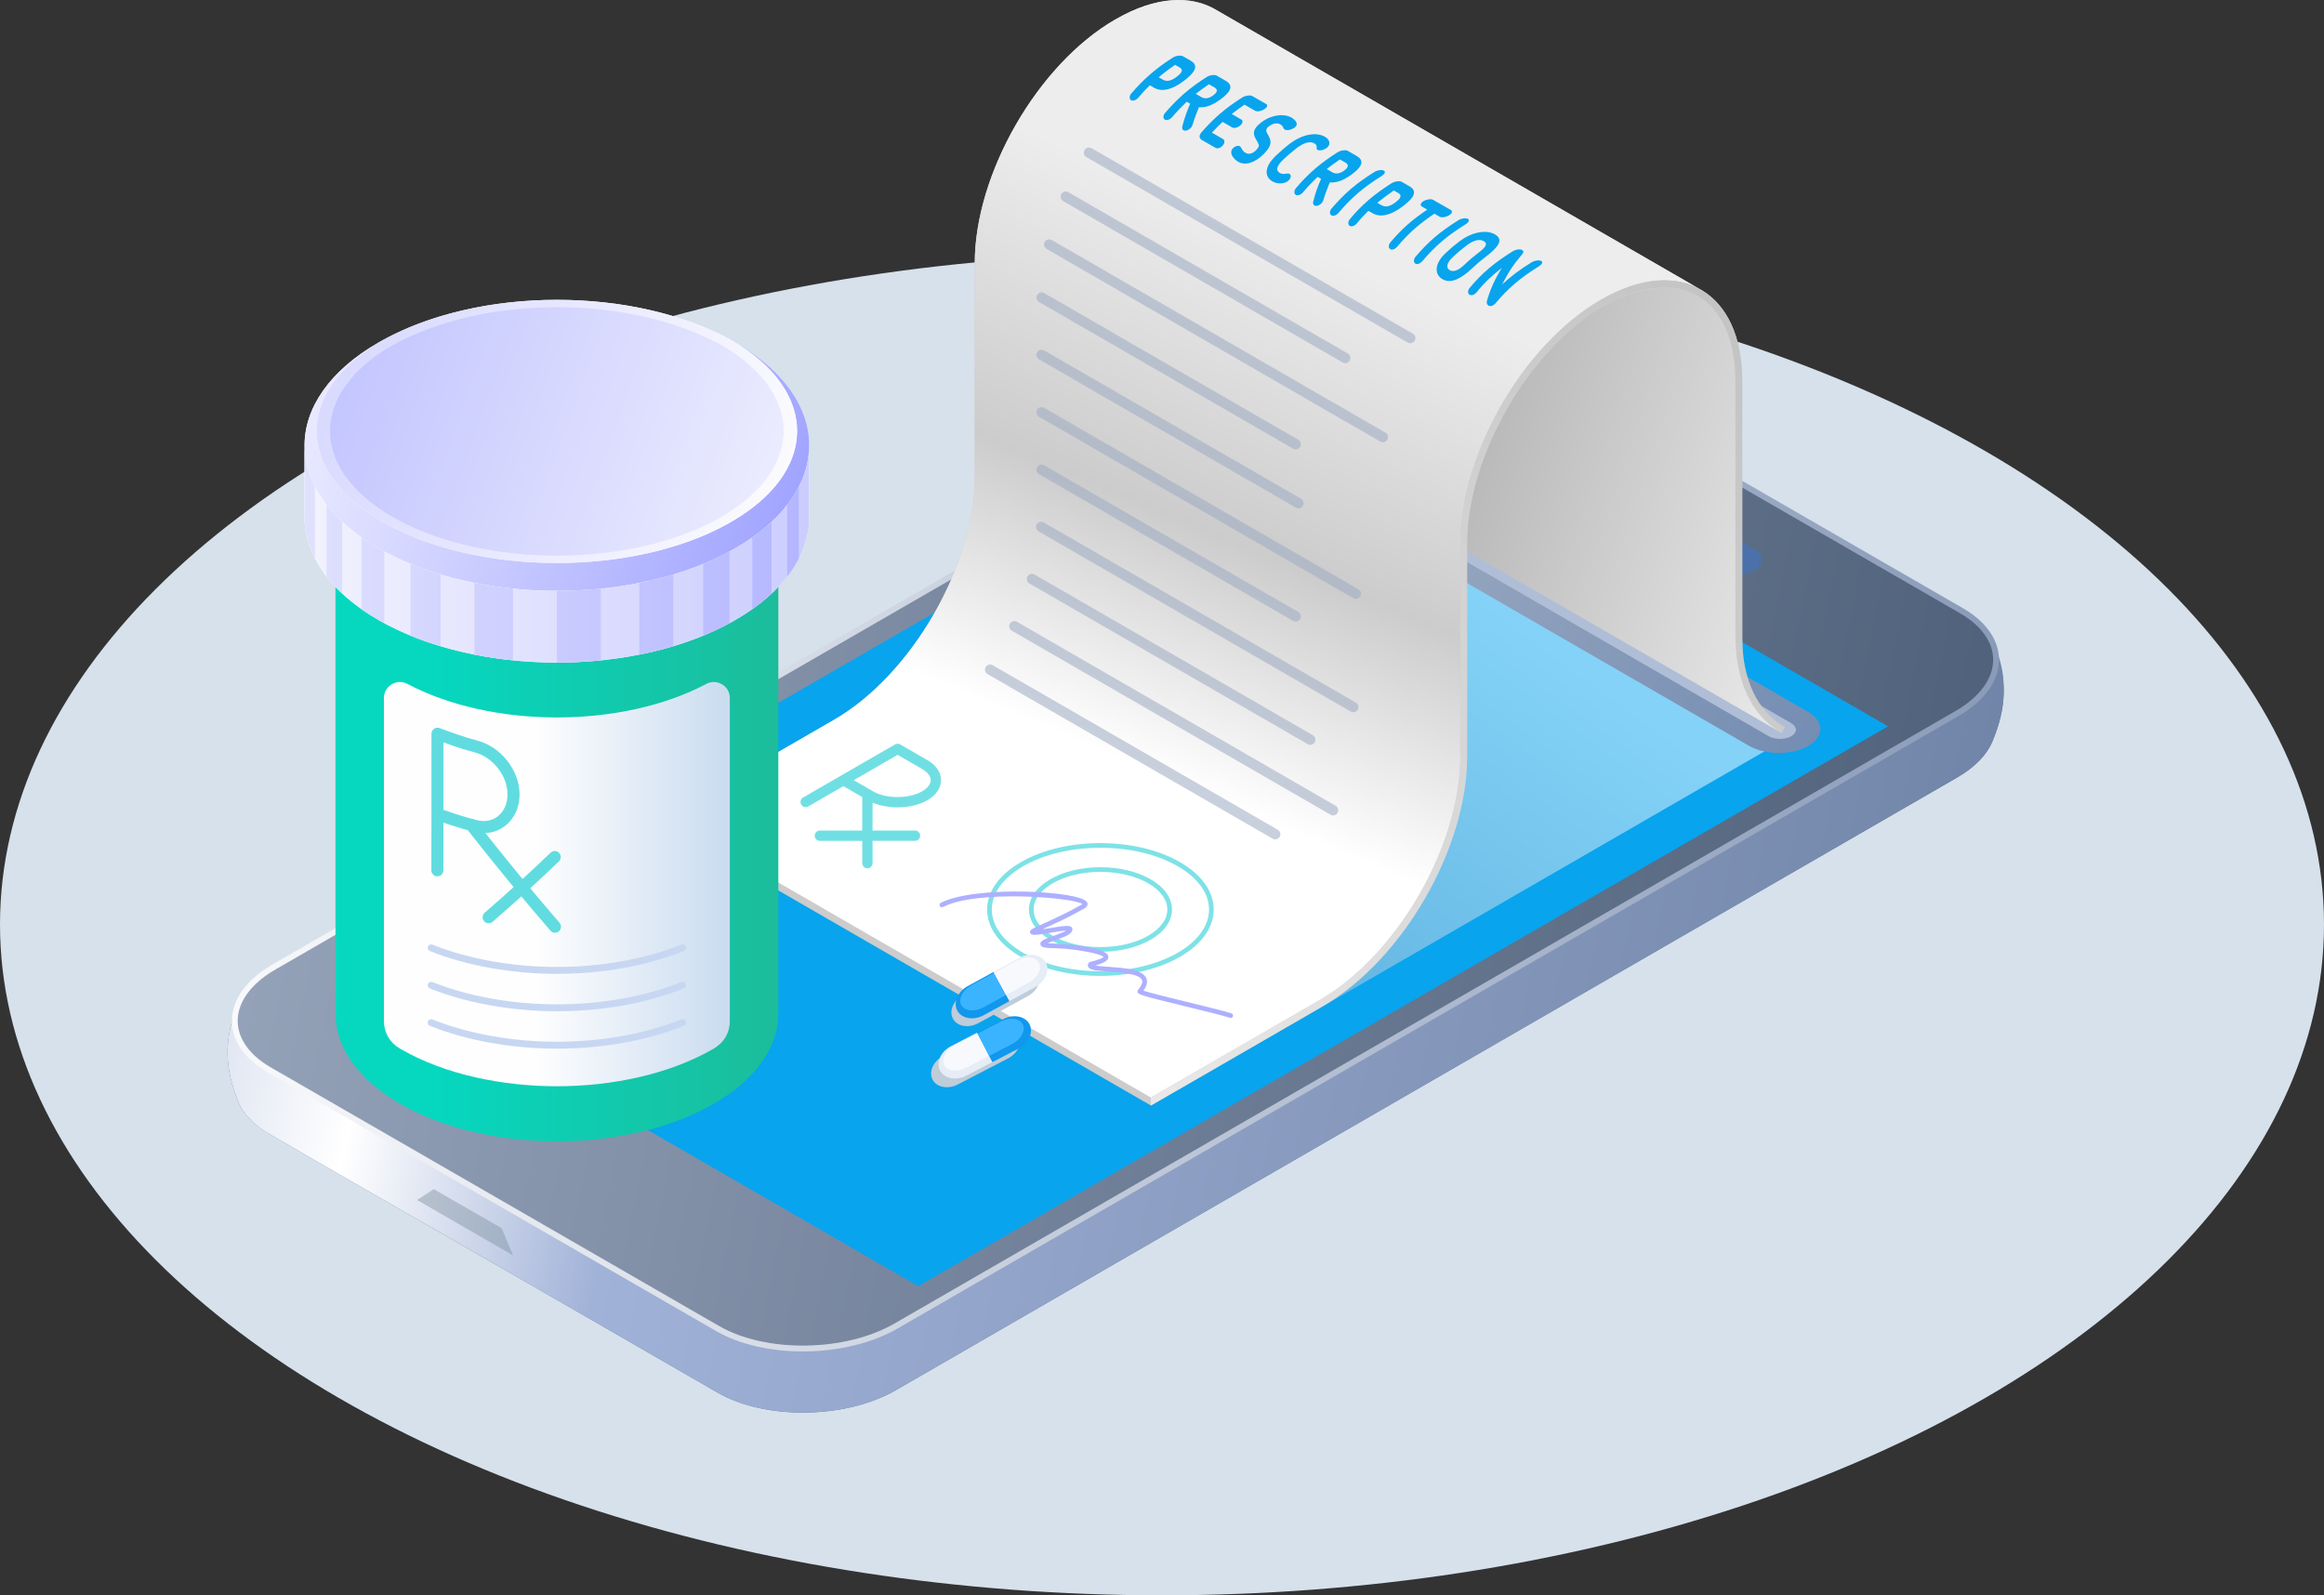<?xml version="1.0" encoding="UTF-8"?><svg xmlns="http://www.w3.org/2000/svg" xmlns:xlink="http://www.w3.org/1999/xlink" viewBox="0 0 1939.92 1331.83"><rect x="0" y="0" width="1939.92" height="1331.83" fill="#333333" stroke="none"/><defs><style>.cls-1,.cls-2{fill:none;}.cls-3,.cls-4,.cls-2{clip-rule:evenodd;}.cls-3,.cls-5,.cls-6{fill:#0bb8b3;}.cls-4,.cls-7,.cls-8{fill:#08a4ee;}.cls-9{fill:url(#linear-gradient);}.cls-10{clip-path:url(#clippath);}.cls-11{fill:#f7f9fc;}.cls-12{fill:#e6edf7;}.cls-13{fill:#9facc2;}.cls-14{fill:#adb0ff;}.cls-15{fill:#d6e1eb;}.cls-16{fill:#c7d7f2;}.cls-17{fill:#0f98ed;}.cls-18{fill:#3bb4ff;}.cls-19{fill:#60dce0;}.cls-20{fill:#bfccd9;}.cls-20,.cls-21,.cls-22,.cls-23,.cls-24,.cls-25,.cls-26{mix-blend-mode:multiply;}.cls-27{fill:#759fe3;opacity:0;}.cls-27,.cls-28,.cls-6,.cls-8,.cls-29,.cls-30,.cls-31,.cls-32,.cls-22,.cls-23,.cls-24{fill-rule:evenodd;}.cls-33{clip-path:url(#clippath-1);}.cls-34{clip-path:url(#clippath-4);}.cls-35{clip-path:url(#clippath-3);}.cls-36{clip-path:url(#clippath-2);}.cls-37{clip-path:url(#clippath-7);}.cls-38{clip-path:url(#clippath-8);}.cls-39{clip-path:url(#clippath-6);}.cls-40{clip-path:url(#clippath-5);}.cls-41{clip-path:url(#clippath-9);}.cls-42{clip-path:url(#clippath-14);}.cls-43{clip-path:url(#clippath-13);}.cls-44{clip-path:url(#clippath-12);}.cls-45{clip-path:url(#clippath-10);}.cls-46{clip-path:url(#clippath-15);}.cls-47{clip-path:url(#clippath-16);}.cls-48{clip-path:url(#clippath-11);}.cls-49{fill:url(#linear-gradient-8);}.cls-50{fill:url(#linear-gradient-9);}.cls-51{fill:url(#linear-gradient-3);}.cls-52{fill:url(#linear-gradient-4);}.cls-53{fill:url(#linear-gradient-2);}.cls-54{fill:url(#linear-gradient-6);}.cls-55{fill:url(#linear-gradient-7);}.cls-56{fill:url(#linear-gradient-5);}.cls-57{opacity:.56;}.cls-58,.cls-26{opacity:.5;}.cls-59{opacity:.9;}.cls-60{opacity:.82;}.cls-28{fill:#596d91;}.cls-29{fill:#ccc;}.cls-30{fill:#afbed6;}.cls-31{fill:#ffe6c2;}.cls-32{fill:#fff;}.cls-22{fill:#00f8cd;opacity:.53;}.cls-23{fill:#7a8e9c;opacity:.42;}.cls-24{fill:#3677e1;opacity:.4;}.cls-61{fill:url(#linear-gradient-14);}.cls-62{fill:url(#linear-gradient-15);}.cls-63{fill:url(#linear-gradient-13);}.cls-64{fill:url(#linear-gradient-12);}.cls-65{fill:url(#linear-gradient-10);}.cls-66{fill:url(#linear-gradient-11);}.cls-67{isolation:isolate;}.cls-25{opacity:.22;}</style><clipPath id="clippath"><path class="cls-2" d="M224.84,893.24c62.32,35.94,124.79,71.96,187.09,107.93,62.3,35.97,124.7,71.96,187.12,107.97,39.84,22.99,106.91,22.09,148.83-2.11,147.71-85.28,295.42-170.56,443.01-255.77,147.45-85.13,295.3-170.49,442.75-255.62,42.06-24.28,43.46-62.84,3.56-85.87-62.35-35.98-124.82-72-187.12-107.97-62.3-35.97-124.64-72.06-186.96-108-39.91-23.02-106.75-22.12-148.67,2.09-147.58,85.21-295.29,170.49-442.88,255.7-147.58,85.2-295.29,170.49-443.01,255.77-41.93,24.2-43.62,62.88-3.71,85.9h0Z"/></clipPath><linearGradient id="linear-gradient" x1="3075.02" y1="842.39" x2="3077.72" y2="842.39" gradientTransform="translate(395610.59 -2047989.8) rotate(90) scale(665.94 468.52)" gradientUnits="userSpaceOnUse"><stop offset="0" stop-color="#9facc2"/><stop offset="1" stop-color="#475973"/></linearGradient><clipPath id="clippath-1"><polygon class="cls-4" points="766.52 1073.66 286.34 796.52 1575.96 606.33 766.52 1073.66"/></clipPath><clipPath id="clippath-2"><path class="cls-2" d="M1663.86,538.13s20.05,30.55-.53,80.35c-5.57,13.48-17.31,23.5-29.69,30.64l-885.76,511.39c-41.92,24.2-108.98,25.1-148.83,2.11l-374.21-215.9c-12.31-7.1-20.66-15.69-25.09-24.88-12.61-29.95-13.27-54.36-.79-84.1-7.1,17.11-1.57,35.34,16.84,49.48,2.73,2.1,5.74,4.11,9.04,6.01l187.09,107.93,187.12,107.97c39.84,22.99,106.91,22.09,148.83-2.11l38.16-22.03,404.85-233.74,404.71-233.66,38.03-21.96c4.74-2.73,8.96-5.65,12.66-8.71,17.76-14.64,23.65-32.47,17.55-48.79h0Z"/></clipPath><linearGradient id="linear-gradient-2" x1="3080.95" y1="839.74" x2="3083.82" y2="839.74" gradientTransform="translate(-390957.57 3456622) rotate(-90) scale(1121.29 466.69)" gradientUnits="userSpaceOnUse"><stop offset="0" stop-color="#596d91"/><stop offset=".17" stop-color="#778bae"/><stop offset=".46" stop-color="#a1b2d8"/><stop offset=".53" stop-color="#fff"/><stop offset=".64" stop-color="#a1b2d8"/><stop offset="1" stop-color="#596d91"/></linearGradient><clipPath id="clippath-3"><path class="cls-1" d="M263.64,912.79l-37.58-21.67c-10.62-6.12-18.17-13.36-22.66-21.09l-.06-.12c-3.34-5.78-4.97-11.86-4.92-17.95,.05-6.11,1.82-12.29,5.26-18.26,5.06-8.78,13.78-17.13,26.1-24.25h0l442.89-255.7,.12-.06,442.88-255.7h0c20.58-11.88,47.33-18.05,73.86-18.42,26.54-.37,52.8,5.05,72.37,16.34,31.32,18.06,69.46,40.11,107.92,62.34l79.04,45.66h.01l118.35,68.3,68.77,39.67c10.72,6.19,18.33,13.5,22.84,21.3,3.33,5.77,4.97,11.83,4.92,17.91-.05,6.09-1.8,12.26-5.24,18.21-5.04,8.73-13.7,17.05-25.96,24.15l-.12,.06-442.75,255.62-443.01,255.77c-20.58,11.88-47.38,18.05-73.95,18.43-26.59,.38-52.9-5.04-72.44-16.32l-61.17-35.29-125.81-72.6-.13-.08c-39.55-22.84-95.49-55.09-149.53-86.26h0Zm-40.01-17.44l37.58,21.67c45.64,26.32,89.5,51.61,149.5,86.26l.12,.07,125.84,72.61,61.17,35.29c20.32,11.72,47.51,17.36,74.92,16.97,27.37-.39,55.03-6.78,76.35-19.08l443.01-255.77,442.75-255.62,.13-.08c13.02-7.54,22.28-16.48,27.73-25.92,3.87-6.7,5.83-13.67,5.89-20.6,.06-6.95-1.8-13.85-5.57-20.38-4.93-8.54-13.14-16.47-24.64-23.1l-68.77-39.68-118.34-68.29h0l-79.04-45.67c-33.49-19.36-67.32-38.91-107.94-62.34-20.35-11.73-47.5-17.38-74.86-16.99-27.32,.38-54.93,6.78-76.24,19.08h-.01l-442.88,255.7-.13,.08-442.86,255.68h-.01c-13.08,7.55-22.39,16.53-27.88,26.05-3.87,6.71-5.84,13.7-5.91,20.65-.07,6.97,1.79,13.89,5.57,20.44l.09,.14c4.91,8.45,13.06,16.29,24.43,22.84Z"/></clipPath><linearGradient id="linear-gradient-3" x1="3082.41" y1="840.87" x2="3085.28" y2="840.87" gradientTransform="translate(-254288.25 1935806.85) rotate(-90) scale(627.47 303.51)" gradientUnits="userSpaceOnUse"><stop offset="0" stop-color="#778bae"/><stop offset="1" stop-color="#fefefe"/></linearGradient><clipPath id="clippath-4"><path class="cls-2" d="M1070.95,391.3l405.31,234.01c-157.82,91.12-334.83,193.31-492.65,284.43-128.57-73.65-269.23-154.79-405.31-234,157.8-91.12,334.82-193.32,492.64-284.44h0Z"/></clipPath><linearGradient id="linear-gradient-4" x1="3075.74" y1="836.61" x2="3077.07" y2="836.61" gradientTransform="translate(-1229734.73 -361340.51) scale(400.06 432.69)" gradientUnits="userSpaceOnUse"><stop offset="0" stop-color="#9facc2"/><stop offset="1" stop-color="#fff"/></linearGradient><clipPath id="clippath-5"><path class="cls-1" d="M1117.49,368.17c65.26,37.73,130.56,75.38,195.85,113.07,65.28,37.69,130.59,75.34,195.95,113.07,13.54,7.82,13.62,20.59,.1,28.39l-.1,.06c-13.52,7.8-35.63,7.76-49.17-.06-65.36-37.73-130.67-75.38-195.95-113.07-65.28-37.69-130.58-75.34-195.84-113.07-13.54-7.82-13.62-20.59-.1-28.39,0,0,0,0,.1-.06,13.51-7.8,35.63-7.76,49.17,.06h0Z"/></clipPath><linearGradient id="linear-gradient-5" x1="3071.6" y1="847.12" x2="3073.84" y2="847.12" gradientTransform="translate(197493.11 -709140.84) rotate(90) scale(230.97 231.61)" gradientUnits="userSpaceOnUse"><stop offset="0" stop-color="#9facc2"/><stop offset="1" stop-color="#6d88b0"/></linearGradient><clipPath id="clippath-6"><path class="cls-2" d="M1483.57,609.46c.58,.42,1.16,.83,1.75,1.24-.59-.4-1.17-.81-1.75-1.24h0Zm-1.81-1.39c.57,.46,1.15,.9,1.73,1.33-.59-.43-1.16-.88-1.73-1.33Zm-27.48-207.08v135.89c0,33.06,10.33,57.46,27.45,71.16-.51-.41-1.02-.83-1.52-1.26l7.04,5.16h.02l-.06-.02-268.23-154.86v-3.41c0-11.58,1.27-23.57,3.64-35.69,12.97-66.08,59.04-136.21,113.74-167.76,.2-.11,.36-.16,.53-.26,31.58-18.23,60.31-20.28,81.44-8.93l2.95,1.7h.01c20.4,12.64,32.98,38.56,32.98,75v83.27Z"/></clipPath><linearGradient id="linear-gradient-6" x1="3068.2" y1="844.21" x2="3070.67" y2="844.21" gradientTransform="translate(159505.66 -599821.63) rotate(90) scale(195.58 187.34)" gradientUnits="userSpaceOnUse"><stop offset="0" stop-color="#b3b3b3"/><stop offset="1" stop-color="#fefefe"/></linearGradient><clipPath id="clippath-7"><path class="cls-2" d="M1336.37,250.21c-64.74,37.33-117.38,128.71-117.38,203.44v177.96c0,74.6-52.8,165.98-117.46,203.31-46.97,27.12-93.91,54.24-140.85,81.34l-405.31-234.01c46.96-27.12,93.88-54.23,140.84-81.34,64.66-37.33,117.46-128.71,117.46-203.31V219.65c0-74.73,52.64-166.11,117.38-203.44,.2-.11,.36-.16,.53-.26,33.08-19.1,63.03-20.44,84.4-7.21l402.35,232.3c-21.13-11.36-49.86-9.31-81.44,8.93-.17,.1-.33,.15-.53,.26h0Z"/></clipPath><linearGradient id="linear-gradient-7" x1="3077.57" y1="835.74" x2="3078.6" y2="835.74" gradientTransform="translate(-1359028.05 -349338.86) scale(441.85 418.54)" gradientUnits="userSpaceOnUse"><stop offset="0" stop-color="#fff"/><stop offset=".45" stop-color="#ccc"/><stop offset="1" stop-color="#ededed"/></linearGradient><clipPath id="clippath-8"><path class="cls-2" d="M1189.47,750.12c-21.75,37.66-51.86,70.59-85.07,89.77l-.32,.17-58.91,34.07-84.49,48.78v-6.61l140.85-81.37c64.65-37.35,117.46-128.71,117.46-203.31v-177.96c0-74.73,52.64-166.11,117.38-203.44,.2-.11,.36-.16,.53-.26,64.66-37.33,117.37-6.83,117.38,67.77l.05,214.6c0,35.82,13.28,61.32,33.93,73.61l1.79,1.05-2.84,4.95-1.89-1.23c-11.54-6.87-20.82-17.41-27.17-31.2-5.97-12.97-9.35-28.82-9.56-47.18l-.05-214.59c0-20.62-4.15-37.58-11.52-50.35-5.18-8.97-11.98-15.89-20.06-20.55-8.04-4.64-17.43-7.06-27.83-7.06-14.78,0-31.53,4.87-49.35,15.16l-.65,.33-.19,.1c-31.35,18.17-59.84,49.48-80.55,85.37-20.78,36.02-33.66,76.55-33.66,112.95v177.96c0,38.31-13.5,80.83-35.26,118.5h0Z"/></clipPath><linearGradient id="linear-gradient-8" x1="3081.94" y1="843.54" x2="3084.64" y2="843.54" gradientTransform="translate(1808057.38 476110.6) rotate(180) scale(586.04 563.75)" gradientUnits="userSpaceOnUse"><stop offset="0" stop-color="#b3b3b3"/><stop offset="1" stop-color="#fff"/></linearGradient><clipPath id="clippath-9"><path class="cls-2" d="M595.62,367.51c36.09,20.82,54,48.11,54,75.37v403.28c0,27.25-17.98,54.52-54.05,75.34-36.07,20.82-83.47,31.23-130.73,31.23s-94.48-10.4-130.57-31.2c-36.09-20.8-54.2-48.11-54.2-75.37V442.88c0-27.26,18.11-54.55,54.2-75.37,36.09-20.82,83.32-31.24,130.57-31.24s94.69,10.42,130.78,31.24h0Z"/></clipPath><linearGradient id="linear-gradient-9" x1="3096.88" y1="840.94" x2="3098.78" y2="840.94" gradientTransform="translate(477037.97 224949.85) rotate(-180) scale(153.83 266.73)" gradientUnits="userSpaceOnUse"><stop offset="0" stop-color="#2bc283"/><stop offset="1" stop-color="#00f8cd"/></linearGradient><clipPath id="clippath-10"><path class="cls-3" d="M595.62,367.51c36.09,20.82,54,48.11,54,75.37v403.28c0,27.25-17.98,54.52-54.05,75.34-36.07,20.82-83.47,31.23-130.73,31.23s-94.48-10.4-130.57-31.2c-36.09-20.8-54.2-48.11-54.2-75.37V442.88c0-27.26,18.11-54.55,54.2-75.37,36.09-20.82,83.32-31.24,130.57-31.24s94.69,10.42,130.78,31.24h0Z"/></clipPath><clipPath id="clippath-11"><path class="cls-2" d="M464.84,598.95c-44.75,0-89.5-9.33-124.75-27.99-4.26-2.26-9.02-2.12-13.15,.37-4.13,2.49-6.48,6.63-6.48,11.46v269.44c0,9.79,4.84,18.2,13.31,23.12,38.14,22.32,87.28,31.49,131.07,31.49,47.25,0,94.5-10.41,130.57-31.2,8.77-5.09,13.8-13.16,13.8-23.41v-269.44c0-4.83-2.34-8.97-6.47-11.46-4.13-2.49-8.89-2.62-13.15-.37-35.25,18.65-80,27.99-124.75,27.99h0Z"/></clipPath><linearGradient id="linear-gradient-10" x1="3091.79" y1="840.43" x2="3093.34" y2="840.43" gradientTransform="translate(655647.71 113539.36) rotate(-180) scale(211.81 134.22)" gradientUnits="userSpaceOnUse"><stop offset="0" stop-color="#94b8e2"/><stop offset="1" stop-color="#fefefe"/></linearGradient><clipPath id="clippath-12"><path class="cls-2" d="M464.84,469.98c-51.27,0-102.55-10.75-141.68-32.26-14.3-7.85-26-16.59-35.08-25.9-15.82-16.2-23.73-34.12-23.73-52.02,0-27.36,18.5-54.75,55.45-76.03-1.27,.7-2.53,1.41-3.78,2.13-41.17,23.75-61.78,54.84-61.78,85.91,0,20.51,8.98,41.04,26.93,59.45,9.24,9.48,20.86,18.39,34.85,26.46,41.11,23.71,94.97,35.56,148.83,35.56s107.9-11.86,149-35.6c13.93-8.04,25.5-16.92,34.7-26.36,17.95-18.42,26.91-38.97,26.91-59.51,0-31.06-20.41-62.18-61.54-85.91-1.32-.76-2.67-1.52-4.02-2.25,37.06,21.28,55.45,48.75,55.45,76.16,0,17.9-7.88,35.82-23.66,52.02-9.06,9.3-20.72,18.03-34.98,25.87-39.14,21.54-90.58,32.29-141.85,32.29h0Z"/></clipPath><linearGradient id="linear-gradient-11" x1="3065.6" y1="846.98" x2="3068.48" y2="846.98" gradientTransform="translate(118345.9 -630014.06) rotate(90) scale(205.53 139.18)" gradientUnits="userSpaceOnUse"><stop offset="0" stop-color="#fff"/><stop offset="1" stop-color="#969aff"/></linearGradient><clipPath id="clippath-13"><path class="cls-2" d="M609.88,283.65c-40.61-22.22-92.92-33.34-145.05-33.34s-104.45,11.18-145.04,33.47c-36.95,21.28-55.46,48.67-55.46,76.03,0,17.89,7.92,35.81,23.73,52.02,9.09,9.31,20.78,18.05,35.09,25.9,39.13,21.51,90.41,32.26,141.68,32.26s102.71-10.75,141.85-32.29c14.27-7.84,25.93-16.57,34.98-25.87,15.78-16.2,23.66-34.12,23.66-52.02,0-27.41-18.39-54.87-55.45-76.16h0Z"/></clipPath><linearGradient id="linear-gradient-12" x1="3071.75" y1="843.79" x2="3074.51" y2="843.79" gradientTransform="translate(268375.5 -1292065.8) rotate(90) scale(420.44 317.51)" gradientUnits="userSpaceOnUse"><stop offset="0" stop-color="#969aff"/><stop offset="1" stop-color="#fefefe"/></linearGradient><clipPath id="clippath-14"><path class="cls-2" d="M666.87,406.22c-2.64,5.18-5.89,10.28-9.75,15.26-2.59,3.33-5.45,6.62-8.58,9.84-1.44,1.48-2.93,2.94-4.49,4.38-4.82,4.49-10.19,8.84-16.12,13.01-4.39,3.09-9.08,6.08-14.08,8.97-1.63,.94-3.27,1.86-4.94,2.76-6.98,3.78-14.31,7.24-21.91,10.36-8.04,3.3-16.39,6.24-24.98,8.82-9.2,2.76-18.67,5.09-28.34,7.02-10.53,2.09-21.29,3.69-32.17,4.79-12.12,1.23-24.4,1.84-36.65,1.84s-24.54-.62-36.66-1.85c-10.88-1.11-21.64-2.71-32.17-4.8-9.67-1.93-19.15-4.27-28.34-7.03-8.59-2.58-16.94-5.53-24.98-8.84-7.61-3.14-14.93-6.6-21.92-10.38-1.61-.87-3.19-1.76-4.76-2.66-5.07-2.92-9.82-5.95-14.26-9.08-5.93-4.17-11.3-8.52-16.12-13.01-1.55-1.44-3.03-2.9-4.47-4.37-3.14-3.22-6.01-6.51-8.6-9.85-3.86-4.97-7.11-10.07-9.75-15.25-5.26-10.31-8.1-20.94-8.52-31.58v59.85c.42,10.65,3.26,21.28,8.52,31.59,2.64,5.18,5.89,10.27,9.75,15.24,3.77,4.86,8.13,9.62,13.07,14.22,4.82,4.49,10.19,8.84,16.12,13.02,4.44,3.13,9.2,6.16,14.26,9.07,1.57,.91,3.16,1.8,4.76,2.67,6.99,3.79,14.31,7.25,21.92,10.38,8.04,3.31,16.38,6.26,24.98,8.83,9.2,2.76,18.67,5.11,28.34,7.03,10.53,2.1,21.29,3.7,32.17,4.8,12.12,1.23,24.39,1.84,36.66,1.84s24.53-.61,36.65-1.84c10.88-1.1,21.64-2.7,32.17-4.79,9.67-1.92,19.15-4.26,28.34-7.02,8.59-2.57,16.94-5.51,24.98-8.82,7.61-3.13,14.93-6.58,21.91-10.36,1.67-.9,3.32-1.82,4.94-2.76,5-2.89,9.69-5.88,14.08-8.97,5.93-4.17,11.3-8.52,16.12-13.01,4.94-4.6,9.3-9.36,13.07-14.22,3.86-4.98,7.11-10.08,9.75-15.26,5.72-11.22,8.57-22.82,8.57-34.42v-59.85c0,11.6-2.86,23.2-8.57,34.41h0Z"/></clipPath><linearGradient id="linear-gradient-13" x1="3085.32" y1="842.11" x2="3088.19" y2="842.11" gradientTransform="translate(1199517.87 71071.25) rotate(-180) scale(388.38 83.85)" xlink:href="#linear-gradient-12"/><clipPath id="clippath-15"><path class="cls-2" d="M644.05,495.56v-59.85c-4.82,4.49-10.19,8.83-16.12,13.01v59.85c5.93-4.17,11.3-8.52,16.12-13.01h0Zm-35.15,24.74v-59.85c-6.98,3.78-14.31,7.24-21.91,10.36v59.85c7.61-3.13,14.93-6.58,21.91-10.36Zm-46.89-40.67c-9.2,2.76-18.67,5.09-28.34,7.02v59.85c9.67-1.92,19.15-4.26,28.34-7.02v-59.85Zm-60.51,11.81c-12.12,1.23-24.4,1.84-36.65,1.84v59.85c12.26,0,24.53-.61,36.65-1.84v-59.85Zm-73.31,0c-10.88-1.11-21.64-2.71-32.17-4.8v59.85c10.53,2.1,21.29,3.7,32.17,4.8v-59.85Zm-60.51-11.83c-8.59-2.58-16.94-5.53-24.98-8.84v59.85c8.04,3.31,16.38,6.26,24.98,8.84v-59.85Zm-46.89,40.63v-59.85c-1.61-.87-3.19-1.76-4.76-2.66-5.07-2.92-9.82-5.95-14.26-9.07v59.85c4.44,3.13,9.2,6.16,14.26,9.07,1.57,.91,3.16,1.8,4.76,2.67Zm-35.15-24.75v-59.85c-1.55-1.44-3.03-2.9-4.47-4.37-3.14-3.22-6.01-6.51-8.6-9.85v59.86c3.77,4.86,8.13,9.62,13.07,14.22Zm-22.82-29.46v-59.86c-5.26-10.31-8.1-20.94-8.52-31.58v59.85c.42,10.65,3.26,21.28,8.52,31.59Zm404.07,.06v-59.86c-2.64,5.18-5.89,10.28-9.75,15.26v59.86c3.86-4.98,7.11-10.08,9.75-15.26Z"/></clipPath><linearGradient id="linear-gradient-14" x1="3086.63" y1="842.11" x2="3089.5" y2="842.11" gradientTransform="translate(1059545.67 69994.94) rotate(-180) scale(342.96 82.57)" xlink:href="#linear-gradient-12"/><clipPath id="clippath-16"><path class="cls-2" d="M601.81,287.91c-38.34-20.98-87.75-31.48-136.97-31.48s-98.63,10.55-136.97,31.61c-34.89,20.1-52.37,45.96-52.37,71.79,0,16.9,7.47,33.82,22.41,49.12,8.58,8.79,19.63,17.05,33.13,24.46,36.95,20.31,85.37,30.46,133.79,30.46s96.99-10.15,133.95-30.49c13.47-7.4,24.48-15.65,33.03-24.43,14.91-15.3,22.34-32.22,22.34-49.12,0-25.89-17.36-51.81-52.36-71.92h0Z"/></clipPath><linearGradient id="linear-gradient-15" x1="3070.35" y1="844.78" x2="3073.23" y2="844.78" gradientTransform="translate(187978.85 -1026079.53) rotate(90) scale(334.11 221.96)" xlink:href="#linear-gradient-12"/></defs><g class="cls-67"><g id="Layer_2"><g id="Layer_1-2"><ellipse id="circle" class="cls-15" cx="969.96" cy="771.8" rx="969.96" ry="560.02"/><g><path class="cls-28" d="M224.84,946.72l374.21,215.9c39.84,22.98,106.91,22.09,148.83-2.11l885.76-511.39c14.92-8.62,24.81-19,29.39-29.92,12.12-28.85,13.01-51.81,.83-81.07-3.92-10.5-12.8-20.37-26.66-28.37l-187.12-107.97c-62.3-35.98-124.64-72.07-186.96-108.01-39.91-23.02-106.75-22.12-148.68,2.08l-442.88,255.7-443.01,255.77c-15.11,8.72-24.99,19.33-29.59,30.4-12.49,29.75-11.82,54.15,.79,84.1,4.44,9.19,12.79,17.78,25.09,24.88h0Z"/><g class="cls-10"><rect class="cls-9" x="358.95" y="-116.06" width="1144.13" height="1635.03" transform="translate(56.49 1472.19) rotate(-78.39)"/></g><path class="cls-27" d="M266.72,785.31c86.6,49.88,173.13,99.82,259.7,149.76,86.5,49.9,173.13,99.92,259.63,149.92,134.99-77.94,269.98-155.88,404.85-233.74,134.86-77.86,269.85-155.8,404.72-233.66-86.63-49.92-173.19-99.91-259.75-149.85-86.5-49.9-172.97-99.96-259.45-149.91-134.99,77.94-269.98,155.88-404.85,233.74-134.86,77.86-269.85,155.8-404.85,233.74h0Z"/><polygon class="cls-8" points="286.34 796.52 766.52 1073.66 1575.96 606.33 1095.91 329.12 286.34 796.52"/><g class="cls-25"><g><polygon class="cls-8" points="766.52 1073.66 286.34 796.52 1575.96 606.33 766.52 1073.66"/><g class="cls-33"><rect class="cls-7" x="252.67" y="206.5" width="1356.82" height="1023.79" transform="translate(-229.49 528.46) rotate(-28.36)"/></g></g></g><g class="cls-36"><rect class="cls-53" x="462.76" y="62.19" width="944.87" height="1599.37" transform="translate(-102.4 1597.27) rotate(-77.99)"/></g><g class="cls-35"><rect class="cls-51" x="498.27" y="-39.41" width="865.61" height="1481.72" transform="translate(222.5 1627.12) rotate(-89.56)"/></g><polygon class="cls-23" points="418.71 1025.32 362.04 992.75 348.16 1001.82 428.3 1048.06 418.71 1025.32"/><path class="cls-24" d="M1320.39,411.02c37.94,21.81,75.81,43.75,113.73,65.69,8.08,4.68,21.62,4.48,30.06-.39h0c8.57-4.95,8.78-12.69,.7-17.37-37.92-21.94-75.78-43.88-113.73-65.69-8.16-4.69-21.62-4.48-30.19,.47h0c-8.44,4.87-8.73,12.61-.57,17.3h0Z"/></g><g><g class="cls-26"><g class="cls-34"><rect class="cls-52" x="553.65" y="134.93" width="947.27" height="1031.18" transform="translate(-102.86 1099.14) rotate(-53.99)"/></g></g><g><g class="cls-40"><rect class="cls-56" x="1033.14" y="230.17" width="511.33" height="530.54" transform="translate(68.62 1141.68) rotate(-48.93)"/></g><path class="cls-30" d="M1101.22,376.28l393.97,227.44c5.18,2.99,5.21,7.88,.04,10.86-.04,.02-.04,.02-.04,.02-5.17,2.99-13.63,2.97-18.81-.02l-393.97-227.44c-5.18-2.99-5.21-7.87-.04-10.86l.04-.02c5.17-2.99,13.63-2.96,18.81,.02h0Z"/></g></g><g><g><g class="cls-39"><rect class="cls-54" x="1129.51" y="233.4" width="447.24" height="374.83" transform="translate(528.38 1573.13) rotate(-71.68)"/></g><path class="cls-29" d="M931.05,16.21c-64.74,37.33-117.38,128.71-117.38,203.44v177.96c0,74.6-52.8,165.98-117.46,203.31-46.94,27.14-93.88,54.23-140.84,81.34v6.64l405.31,234.01c46.93-27.1,93.88-54.22,140.85-81.34,64.66-37.33,117.46-128.71,117.46-203.31v-177.96c0-74.73,52.64-166.11,117.38-203.44,.2-.11,.36-.16,.53-.26,31.58-18.23,60.31-20.28,81.44-8.93l-23.22-13.4c8.45,.73,16.25,3.02,23.22,6.76L1015.98,8.73c-21.37-13.23-51.32-11.88-84.4,7.21-.17,.1-.33,.15-.53,.26h0Z"/><g class="cls-37"><rect class="cls-55" x="393.73" y="-122.06" width="1186.26" height="1155.89" transform="translate(179.09 1183.37) rotate(-66.8)"/></g><g class="cls-38"><rect class="cls-49" x="807.18" y="125.31" width="836.37" height="884.92" transform="translate(-107.77 783.68) rotate(-34.06)"/></g></g><g><path class="cls-7" d="M1242.49,255.14c1.88,1.08,4.44-.17,6.24-2.34,4.77-5.77,10.12-11.27,16.05-16.3,6.03-5.12,12.71-9.77,19.81-14.16,2.57-1.59,3.61-3.51,1.92-4.48-1.6-.91-5.31-.5-7.9,1.06-4.61,2.79-8.99,5.74-13.13,8.85-4.09,3.07-7.9,6.35-11.62,9.66,2.8-5.34,5.12-9.48,7.71-13.35,2.61-3.9,5.44-7.56,9.22-12.04,1.09-1.29,1.07-2.61-.08-3.26-1.8-1.02-5.33-.63-8.23,1.17-7.07,4.38-13.74,9.07-19.77,14.19-5.93,5.03-11.24,10.53-16.01,16.3-1.68,2.04-1.63,4.71,0,5.65,1.66,.95,4.34-.13,5.98-2.21,2.93-3.71,6.17-7.25,9.66-10.59,3.56-3.4,7.38-6.6,11.29-9.73-2.62,4.35-5.09,8.75-7.19,13.37-2.1,4.61-3.88,9.44-5.31,14.45-.45,1.57,.26,3.14,1.36,3.77h0Zm-3.95-53.83c3.8,2.18,1.29,5.35-4.02,9.38-4.24,3.21-8.25,6.6-12.02,10.21-4.49,4.31-8.92,6.65-12.4,4.63-3.46-2-2.27-6.18,2.21-10.5,3.74-3.6,7.76-6.99,12.03-10.21,5.32-4.01,10.48-5.65,14.2-3.51Zm-34.38,31.81c3.65,2.1,7.72,1.84,11.73,.11,4.11-1.77,8.48-4.99,12.58-8.91,3.76-3.59,7.76-6.98,12.03-10.21,4.63-3.51,8.4-6.98,10.15-10.13,1.72-3.12,1.29-5.99-2.69-8.27-3.98-2.28-9.05-2.63-14.35-1.52-5.25,1.1-10.61,3.69-15.24,7.21-4.23,3.23-8.24,6.61-12.03,10.22-4.12,3.92-6.62,8.26-7.05,12.09-.43,3.87,1.18,7.3,4.87,9.42Zm-22.73-18.6c-1.55,2.03-1.59,4.63,.07,5.58,1.63,.93,4.24-.2,5.87-2.16,4.83-5.83,10.23-11.37,16.16-16.44,6.07-5.19,12.83-9.87,19.96-14.32,2.46-1.54,3.46-3.52,1.84-4.45-1.66-.96-5.33-.51-7.82,1.04-7.14,4.43-13.86,9.13-19.92,14.3-5.96,5.07-11.25,10.7-16.16,16.46Zm-20.99-12.04c-1.55,2.03-1.59,4.61,.07,5.56,1.66,.95,4.23-.18,5.87-2.16,4.23-5.12,8.91-10.01,14.02-14.56,5.18-4.61,10.92-8.8,16.9-12.93,1.48,.86,3,1.72,4.54,2.6,1.6,.91,5.08,.37,7.53-1.1,2.68-1.61,3.33-3.65,1.81-4.52-5.01-2.87-10.03-5.74-15.02-8.6-1.66-.95-5.73-.2-7.82,1.06-2.45,1.48-3.24,3.56-1.51,4.55,1.48,.85,2.99,1.74,4.54,2.62-5.98,4.1-11.72,8.29-16.9,12.91-5.09,4.54-9.7,9.53-14.02,14.58Zm3.03-43.5c1.22,.68,2.43,1.4,3.65,2.1,3.98,2.28,1.11,5.29-2.28,7.85-4.68,3.53-8.36,4.25-11.55,2.43-1.24-.71-2.44-1.39-3.65-2.05,4.43-3.58,9-7.02,13.84-10.33Zm-17.63,19.08c6.6,3.79,15.4,1.52,24.9-5.67,8.07-6.1,13.71-12.33,5.68-16.94-2.08-1.19-4.18-2.39-6.27-3.6-1.74-1-5.85-.6-8.71,1.22-6.81,4.32-13.25,8.93-19.07,13.94-5.73,4.93-10.93,10.32-15.61,15.93-1.74,2.09-1.63,4.77-.04,5.69,1.62,.93,4.33-.2,5.98-2.25,2.92-3.62,6.16-7.04,9.52-10.39,1.18,.68,2.4,1.39,3.62,2.08Zm-34.5-3.82c-1.55,2.05-1.62,4.6,.08,5.58,1.59,.92,4.24-.17,5.9-2.14,4.87-5.79,10.24-11.35,16.16-16.44,6.04-5.18,12.74-9.89,19.85-14.32,2.49-1.55,3.5-3.53,1.88-4.46-1.7-.97-5.36-.5-7.82,1.04-7.13,4.44-13.85,9.14-19.88,14.32-5.92,5.08-11.21,10.7-16.16,16.41Zm10.59-31.77c-3.43,2.51-6.83,3.09-9.74,1.41-1.59-.92-3.17-1.83-4.76-2.74,3.54-2.76,7.19-5.42,11.03-8.03,1.48,.86,2.96,1.7,4.5,2.58,3.88,2.23,1.77,4.72-1.03,6.77Zm5.98,3.44c7.06-5.13,12.54-11.12,4.54-15.71-2.51-1.43-4.94-2.87-7.42-4.28-1.73-.99-5.77-.53-8.63,1.28-6.81,4.32-13.22,8.91-19.04,13.94-5.7,4.93-10.88,10.34-15.6,15.93-1.77,2.09-1.67,4.75-.11,5.65,1.62,.93,4.37-.18,6.05-2.21,3.74-4.51,7.86-8.71,12.14-12.84,.96,.55,1.92,1.1,2.91,1.65-1.33,3.03-2.61,6.12-3.69,9.25-1.1,3.17-2.07,6.42-2.88,9.73-.37,1.5,.04,2.69,1.11,3.31,1.92,1.11,6.29-.94,7.38-4.63,1.5-5.09,3.39-9.95,5.35-14.74,5.35,.62,11.41-1.62,17.89-6.33Zm-45.3-22.48c5.72-4.15,10.73-5.93,14.57-3.73,1.36,.78,1.91,1.76,1.85,3.13,0,.16,.04,.33,.04,.53,0,.68-.19,1.18,.77,1.74,1.62,.94,4.71,.26,7.01-1.17,4.19-2.6,3.66-7.14-.85-9.73-3.76-2.16-8.53-2.68-13.69-1.65-5.06,1.01-10.52,3.51-15.68,7.44-4.25,3.23-8.19,6.67-11.92,10.26-4.43,4.27-6.92,8.54-7.34,12.2-.43,3.73,1.14,6.89,4.87,9.02,4.5,2.58,10.97,2.09,13.84-1.28,1.6-1.88,1.88-4.08,.3-5.01-1-.58-1.66-.35-2.62-.22-.22,.03-.51,.08-.7,.11-1.91,.3-3.4,.11-4.79-.68-3.8-2.18-2.37-6.08,2.43-10.72,3.72-3.59,7.75-6.93,11.92-10.23Zm-34.05,1.85c-2.98,3.03-6.01,3.96-8.97,2.27-1.84-1.05-2.6-2.51-3.17-3.53-.49-.88-.88-1.56-1.51-1.92-1.58-.92-4.45,.1-6.01,1.99-3.38,4.07,1.41,9.1,4.57,10.92,6.09,3.5,13.98,1,21.51-6.55,7.87-7.9,5.73-11.97,3.47-15.89-.5-.87-1.11-1.83-1.4-3.13-.19-.82-.34-2.2,2.58-4.28,4.02-2.86,7.19-2.44,9.26-1.26,1.51,.86,1.86,1.81,2.21,2.56,.31,.67,.6,1.26,1.36,1.7,1.86,1.06,5.05,.26,7.42-1.17,5.53-3.33,.7-7.36-1.81-8.8-6.05-3.48-16.09-2.69-24.79,3.64-9.46,6.89-6.61,11.54-4.24,15.53,.66,1.11,1.2,2.22,1.59,3.24,.32,.85,.37,2.2-2.07,4.68Zm-27.78-3.93c1.67-2.03,1.69-4.38,.11-5.29-3.1-1.78-6.19-3.55-9.26-5.32,2.84-3.07,5.83-6.07,8.89-8.98,2.66,1.52,5.35,3.07,8.04,4.61,1.66,.95,4.57,.22,6.75-1.68,2.14-1.86,2.4-4.02,.92-4.88-2.69-1.57-5.39-3.11-8.08-4.63,3.43-2.67,6.97-5.27,10.66-7.81,2.95,1.7,5.9,3.4,8.86,5.09,1.62,.93,4.8,.48,7.41-1.1,2.59-1.57,3.5-3.57,1.88-4.5-3.88-2.22-7.71-4.44-11.55-6.64-1.84-1.06-6.03-.4-8.56,1.21-6.66,4.24-12.92,8.73-18.6,13.63-5.58,4.83-10.69,9.99-15.38,15.47-2.65,3.09-1.52,5.28,.59,6.48,3.76,2.15,7.5,4.29,11.29,6.46,1.59,.91,4.29-.04,6.01-2.14Zm-8.19-41.67c-3.4,2.5-6.71,3.13-9.66,1.44-1.62-.93-3.21-1.83-4.8-2.76,3.51-2.76,7.16-5.43,10.99-8.03,1.47,.86,2.99,1.71,4.54,2.6,3.84,2.22,1.73,4.69-1.07,6.75Zm5.98,3.44c7.05-5.15,12.5-11.12,4.5-15.71-2.47-1.41-4.95-2.84-7.42-4.26-1.74-1.01-5.75-.56-8.59,1.26-6.79,4.32-13.17,8.96-18.93,13.98-5.68,4.97-10.84,10.33-15.64,15.91-1.77,2.06-1.73,4.68-.15,5.58,1.62,.93,4.39-.14,6.12-2.18,3.77-4.44,7.86-8.67,12.14-12.8,.92,.55,1.92,1.1,2.88,1.68-1.29,3.03-2.57,6.1-3.65,9.22-1.09,3.14-2.06,6.42-2.92,9.68-.4,1.52-.04,2.67,1.03,3.29,1.92,1.1,6.43-.87,7.53-4.59,1.49-5.06,3.36-9.93,5.31-14.69,5.31,.62,11.32-1.66,17.78-6.38Zm-37.71-29.01c1.22,.68,2.44,1.38,3.65,2.07,4.03,2.31,1.12,5.31-2.25,7.88-4.64,3.54-8.29,4.31-11.47,2.49-1.21-.69-2.44-1.39-3.65-2.07,4.35-3.6,8.89-7.04,13.73-10.37Zm-17.49,19.15c6.6,3.79,15.39,1.48,24.79-5.71,7.99-6.11,13.62-12.37,5.61-16.97-2.1-1.2-4.17-2.39-6.23-3.58-1.81-1.04-5.86-.62-8.71,1.19-6.79,4.32-13.14,8.96-18.89,13.99-5.69,4.97-10.85,10.33-15.64,15.9-1.77,2.06-1.73,4.68-.15,5.58,1.63,.93,4.35-.14,6.05-2.16,3.02-3.58,6.23-6.99,9.55-10.33,1.18,.68,2.4,1.39,3.62,2.08Z"/><g><g class="cls-57"><path class="cls-13" d="M1177.16,286.57c-.73,0-1.47-.19-2.15-.58l-268.14-154.81c-2.06-1.19-2.77-3.83-1.58-5.89,1.19-2.06,3.83-2.77,5.89-1.58l268.14,154.81c2.06,1.19,2.77,3.83,1.58,5.89-.8,1.38-2.25,2.16-3.74,2.16Z"/></g><g class="cls-57"><path class="cls-13" d="M1122.92,303.18c-.73,0-1.47-.19-2.15-.58l-233.3-134.69c-2.06-1.19-2.77-3.83-1.58-5.89,1.19-2.06,3.83-2.77,5.89-1.58l233.3,134.69c2.06,1.19,2.77,3.83,1.58,5.89-.8,1.38-2.25,2.16-3.74,2.16Z"/></g><g class="cls-57"><path class="cls-13" d="M1154.28,369.22c-.73,0-1.47-.19-2.15-.58l-278.5-160.8c-2.06-1.19-2.77-3.83-1.58-5.89,1.19-2.06,3.83-2.77,5.89-1.58l278.5,160.8c2.06,1.19,2.77,3.83,1.58,5.89-.8,1.38-2.25,2.16-3.74,2.16Z"/></g><g class="cls-57"><path class="cls-13" d="M1081.58,375.17c-.73,0-1.47-.19-2.15-.58l-212.13-122.47c-2.06-1.19-2.77-3.83-1.58-5.89,1.19-2.06,3.83-2.77,5.89-1.58l212.13,122.47c2.06,1.19,2.77,3.83,1.58,5.89-.8,1.38-2.25,2.16-3.74,2.16Z"/></g><g class="cls-57"><path class="cls-13" d="M1083.84,424.39c-.73,0-1.47-.19-2.15-.58l-214.42-123.79c-2.06-1.19-2.77-3.83-1.58-5.89,1.19-2.06,3.83-2.77,5.89-1.58l214.42,123.79c2.06,1.19,2.77,3.83,1.58,5.89-.8,1.38-2.25,2.16-3.74,2.16Z"/></g><g class="cls-57"><path class="cls-13" d="M1131.74,499.97c-.73,0-1.47-.19-2.15-.58l-262.32-151.45c-2.06-1.19-2.77-3.83-1.58-5.89,1.19-2.06,3.83-2.77,5.89-1.58l262.32,151.45c2.06,1.19,2.77,3.83,1.58,5.89-.8,1.38-2.25,2.16-3.74,2.16Z"/></g><g class="cls-57"><path class="cls-13" d="M1081.54,518.92c-.73,0-1.47-.19-2.15-.58l-212.12-122.47c-2.06-1.19-2.77-3.83-1.58-5.89,1.19-2.06,3.83-2.77,5.89-1.58l212.12,122.47c2.06,1.19,2.77,3.83,1.58,5.89-.8,1.38-2.25,2.16-3.74,2.16Z"/></g><g class="cls-57"><path class="cls-13" d="M1129.67,594.63c-.73,0-1.47-.19-2.15-.58l-260.56-150.44c-2.06-1.19-2.77-3.83-1.58-5.89,1.19-2.06,3.83-2.77,5.89-1.58l260.56,150.44c2.06,1.19,2.77,3.83,1.58,5.89-.8,1.38-2.25,2.16-3.74,2.16Z"/></g><g class="cls-57"><path class="cls-13" d="M1093.74,621.81c-.73,0-1.47-.19-2.15-.58l-232.29-134.11c-2.06-1.19-2.77-3.83-1.58-5.89,1.19-2.06,3.83-2.77,5.89-1.58l232.29,134.11c2.06,1.19,2.77,3.83,1.58,5.89-.8,1.38-2.25,2.16-3.74,2.16Z"/></g><g class="cls-57"><path class="cls-13" d="M1112.77,680.72c-.73,0-1.47-.19-2.15-.58l-266.06-153.6c-2.06-1.19-2.77-3.83-1.58-5.89s3.83-2.77,5.89-1.58l266.06,153.6c2.06,1.19,2.77,3.83,1.58,5.89-.8,1.38-2.25,2.16-3.74,2.16Z"/></g><g class="cls-57"><path class="cls-13" d="M1064.48,700.77c-.73,0-1.47-.19-2.15-.58l-237.94-137.38c-2.06-1.19-2.77-3.83-1.58-5.89,1.19-2.06,3.83-2.77,5.89-1.58l237.94,137.38c2.06,1.19,2.77,3.83,1.58,5.89-.8,1.38-2.25,2.16-3.74,2.16Z"/></g></g><g class="cls-59"><path class="cls-19" d="M724.07,724.9c-2.37,0-4.3-1.92-4.31-4.3-.02-6.18-.04-12.4-.04-18.63h-35.35c-2.38,0-4.31-1.93-4.31-4.31s1.93-4.31,4.31-4.31h35.35c0-9.33,.01-18.67,.04-27.96l-15.73-9.08-29.34,16.94c-2.06,1.2-4.7,.49-5.89-1.58-1.19-2.06-.48-4.7,1.58-5.89l31.4-18.13c.06-.04,.12-.07,.18-.1l45.16-26.07c1.34-.77,2.98-.77,4.31,0l22.59,13.04c7.42,4.28,11.5,10.25,11.5,16.79,0,6.55-4.09,12.51-11.5,16.79-12.42,7.17-31.95,7.82-45.65,1.95-.02,7.75-.03,15.52-.03,23.29h35.44c2.38,0,4.31,1.93,4.31,4.31s-1.93,4.31-4.31,4.31h-35.44c0,6.22,.02,12.42,.04,18.6,0,2.38-1.92,4.32-4.3,4.33h-.01Zm2.6-65.47l2.1,1.21c11.1,6.41,29.84,6.4,40.93,0,4.57-2.64,7.19-6.04,7.19-9.33s-2.62-6.69-7.19-9.33l-20.43-11.8-36.62,21.14,13.09,7.56c.33,.14,.65,.32,.93,.54Z"/></g><g class="cls-60"><path class="cls-19" d="M918.46,814.7c-25.04,0-48.6-5.65-66.35-15.9-18.13-10.49-28.12-24.52-28.12-39.52s10.01-29.03,28.17-39.52c17.77-10.26,41.31-15.9,66.29-15.9,25.23,.02,48.85,5.68,66.59,15.93,18.1,10.46,28.07,24.49,28.07,39.49s-9.97,29.03-28.07,39.49c-17.77,10.26-41.38,15.92-66.49,15.94h-.1Zm.1-106.94c-24.4,0-47.25,5.46-64.44,15.38-16.91,9.77-26.22,22.6-26.22,36.14s9.29,26.38,26.17,36.14c17.16,9.92,40.03,15.38,64.39,15.38v1.95l.1-1.95c24.43-.02,47.36-5.49,64.54-15.41,16.84-9.72,26.12-22.55,26.12-36.11s-9.28-26.37-26.12-36.11c-17.16-9.92-40.08-15.4-64.54-15.41Zm-.03,86.82c-15.76,0-30.59-3.55-41.77-10.01-11.52-6.65-17.86-15.62-17.86-25.26s6.36-18.65,17.92-25.32c11.18-6.46,26.01-10.01,41.75-10.01s30.63,3.56,41.85,10.04c11.54,6.66,17.89,15.63,17.89,25.26s-6.35,18.6-17.89,25.26c-11.22,6.48-26.09,10.04-41.88,10.04Zm.03-66.7c-15.06,0-29.2,3.37-39.8,9.49-10.29,5.95-15.96,13.74-15.96,21.94s5.65,15.95,15.91,21.88c10.6,6.12,24.74,9.49,39.82,9.49s29.3-3.38,39.93-9.52c10.28-5.93,15.94-13.71,15.94-21.88s-5.66-15.95-15.94-21.88c-10.63-6.14-24.8-9.52-39.9-9.52Z"/></g><path class="cls-14" d="M1027.35,849.79c-.19,0-.38-.03-.57-.09-7.88-2.39-22.77-6.02-37.16-9.52-37.8-9.2-39.39-9.99-40-11.84-.21-.64-.06-1.46,.36-1.98,2.06-2.43,4.28-5.8,3.27-8.2-2.21-5.25-17.85-6.39-28.19-7.14-10.73-.78-15.52-1.24-16.76-3.94-.28-.61-.58-1.84,.49-3.28,.28-.37,.67-.63,1.12-.74,8.71-2.04,10.8-3.64,11.27-4.14-2.58-3.24-27.69-7.16-39.71-7.28-9.59-.08-12.64-.84-13.05-3.26-.48-2.83,3.08-4.24,11.92-7.45,3.81-1.38,8.14-2.95,9.52-4.01,.02-.01,.04-.03,.05-.04-3.14,.13-8.87,1.11-12.98,1.81-8.6,1.47-13.57,2.25-15.78,1.4-.73-.28-1.39-1.15-1.41-1.93-.05-1.95,1.28-2.55,11.63-7.26,8.04-3.66,20.2-9.2,31.9-15.93,.14-.08,.25-.15,.34-.21-7.19-5.51-87.85-12.28-116.56,2.44-.97,.49-2.14,.11-2.63-.85-.49-.96-.11-2.14,.85-2.63,29.02-14.88,116.98-10,122.15-.47,.37,.68,1.32,3.08-2.2,5.11-11.87,6.82-24.12,12.4-32.23,16.09-1.08,.49-2.14,.98-3.15,1.44,2.19-.33,4.5-.72,6.43-1.05,13.17-2.24,17.53-2.73,18.73,.05,.99,2.27-1.56,4.21-2.78,5.15-1.86,1.42-6.09,2.96-10.56,4.58-2.24,.81-5.22,1.89-7.28,2.8,1.45,.16,3.69,.29,7.12,.33,.43,0,42.68,2.02,43.66,10.83,.33,3.02-2.88,5.25-10.93,7.44,2.85,.51,7.45,.84,11.11,1.11,13.3,.97,28.38,2.06,31.51,9.52,1.26,2.99,.47,6.4-2.42,10.38,5.47,1.89,22.26,5.98,36.11,9.35,14.44,3.52,29.38,7.15,37.37,9.58,1.03,.31,1.62,1.4,1.3,2.44-.26,.84-1.03,1.39-1.87,1.39Z"/></g></g><g><g><path class="cls-22" d="M591.66,784.61c-35.5-19.43-81.25-29.15-126.82-29.15s-91.32,9.77-126.82,29.26c-32.31,18.61-48.49,42.56-48.49,66.48,0,15.65,6.92,31.31,20.75,45.48,7.95,8.14,18.17,15.79,30.68,22.65,34.22,18.8,79.05,28.2,123.88,28.2s89.81-9.4,124.03-28.23c12.47-6.85,22.67-14.49,30.59-22.62,13.8-14.16,20.69-29.83,20.69-45.48,0-23.97-16.08-47.98-48.48-66.59h0Z"/><g><path class="cls-31" d="M379.63,882.73h0c-8.94,9.47-24,9.9-33.46,.97l-50.79-47.95c-9.47-8.94-9.9-24-.97-33.46h0c8.94-9.47,24-9.9,33.47-.97l50.79,47.95c9.47,8.94,9.9,24,.97,33.46h0Z"/><path class="cls-31" d="M461.04,907.47h0c-2.42,12.79-14.87,21.28-27.67,18.85l-68.63-13c-12.79-2.43-21.28-14.87-18.85-27.67h0c2.43-12.79,14.88-21.28,27.67-18.85l68.63,13c12.79,2.43,21.28,14.87,18.85,27.67h0Z"/><path class="cls-31" d="M410.61,741.67h0c-2.42,12.79-14.87,21.27-27.67,18.85l-68.63-13c-12.79-2.43-21.28-14.87-18.85-27.67h0c2.43-12.79,14.88-21.28,27.67-18.85l68.63,13c12.79,2.43,21.28,14.87,18.85,27.67h0Z"/><path class="cls-31" d="M452.25,680.86h0c7.15,10.89,4.09,25.64-6.79,32.79l-58.38,38.34c-10.88,7.15-25.63,4.09-32.78-6.79h0c-7.15-10.89-4.09-25.64,6.79-32.78l58.38-38.34c10.88-7.15,25.63-4.09,32.78,6.79h0Z"/><path class="cls-31" d="M396.17,715.19h0c8.81,9.59,8.18,24.64-1.41,33.45l-51.42,47.27c-9.59,8.81-24.64,8.18-33.45-1.41-8.81-9.59-8.18-24.64,1.41-33.45l51.42-47.27c9.59-8.81,24.64-8.18,33.45,1.41h0Z"/><path class="cls-31" d="M409.44,832.35h0c3.66,12.5-3.57,25.71-16.07,29.37l-67.04,19.62c-12.5,3.66-25.71-3.57-29.37-16.07h0c-3.66-12.5,3.57-25.71,16.07-29.37l67.04-19.62c12.5-3.66,25.71,3.57,29.37,16.07h0Z"/><path class="cls-31" d="M466.23,859.22h0c-10.96,7.04-25.68,3.83-32.71-7.13l-37.74-58.77c-7.04-10.96-3.83-25.68,7.13-32.71h0c10.96-7.04,25.68-3.83,32.71,7.12l37.74,58.77c7.04,10.96,3.83,25.68-7.13,32.71h0Z"/><path class="cls-31" d="M468.47,680.61h0c12.58-3.37,25.62,4.16,29,16.74l18.09,67.46c3.37,12.58-4.16,25.62-16.73,29h0c-12.58,3.37-25.63-4.16-29-16.73l-18.09-67.46c-3.37-12.58,4.16-25.62,16.73-29h0Z"/><path class="cls-31" d="M505.15,754.63h0c-2.42,12.79-14.87,21.28-27.67,18.85l-68.63-13c-12.79-2.42-21.28-14.87-18.85-27.67h0c2.43-12.79,14.87-21.28,27.67-18.85l68.63,13c12.79,2.42,21.28,14.87,18.85,27.67h0Z"/><path class="cls-31" d="M473.62,786.8h0c-9.84-8.53-10.91-23.56-2.38-33.39l45.76-52.77c8.53-9.84,23.56-10.91,33.39-2.38h0c9.84,8.53,10.91,23.56,2.38,33.39l-45.76,52.77c-8.53,9.84-23.56,10.91-33.39,2.38h0Z"/><path class="cls-31" d="M612.98,732.46h0c5.28,11.9-.14,25.96-12.04,31.24l-63.85,28.32c-11.9,5.28-25.96-.14-31.24-12.04h0c-5.28-11.9,.14-25.96,12.04-31.24l63.85-28.32c11.9-5.28,25.96,.14,31.24,12.04h0Z"/><path class="cls-31" d="M598.49,789.54h0c-4.87,12.07-18.74,17.96-30.81,13.09l-64.77-26.15c-12.07-4.88-17.96-18.74-13.09-30.81h0c4.87-12.07,18.74-17.96,30.81-13.09l64.77,26.15c12.07,4.88,17.96,18.74,13.09,30.81h0Z"/><path class="cls-31" d="M489.3,929.97h0c-10.96,7.04-25.68,3.83-32.71-7.13l-37.74-58.77c-7.04-10.96-3.83-25.68,7.13-32.71h0c10.96-7.04,25.68-3.83,32.71,7.13l37.74,58.77c7.04,10.96,3.83,25.68-7.13,32.71h0Z"/><path class="cls-31" d="M576.77,859.79h0c-10.96,7.04-25.68,3.83-32.71-7.13l-37.74-58.77c-7.04-10.96-3.83-25.68,7.13-32.71h0c10.96-7.04,25.68-3.83,32.71,7.13l37.74,58.77c7.04,10.96,3.83,25.68-7.13,32.71h0Z"/><path class="cls-31" d="M519.54,754.09h0c9.07,9.34,8.84,24.41-.5,33.48l-50.12,48.64c-9.34,9.07-24.41,8.84-33.48-.5h0c-9.07-9.34-8.84-24.41,.5-33.48l50.12-48.64c9.34-9.07,24.41-8.84,33.48,.5h0Z"/><path class="cls-31" d="M583.47,914.04h0c-10.96,7.03-25.68,3.83-32.71-7.13l-37.74-58.77c-7.04-10.96-3.83-25.68,7.13-32.71h0c10.96-7.04,25.68-3.83,32.71,7.12l37.74,58.77c7.04,10.96,3.83,25.68-7.13,32.71h0Z"/><path class="cls-31" d="M522.89,858.08h0c-2.42,12.79-14.87,21.28-27.67,18.85l-68.63-13c-12.79-2.43-21.28-14.87-18.85-27.67h0c2.42-12.79,14.87-21.28,27.67-18.85l68.63,13c12.79,2.42,21.28,14.87,18.85,27.67h0Z"/><path class="cls-31" d="M631.7,779.79h0c7.92,10.34,5.94,25.27-4.4,33.19l-55.45,42.47c-10.34,7.92-25.27,5.94-33.19-4.4h0c-7.92-10.34-5.94-25.27,4.4-33.19l55.45-42.47c10.34-7.92,25.27-5.94,33.19,4.4h0Z"/><path class="cls-31" d="M640.09,861.29h0c-3.44,12.56-16.53,20.01-29.09,16.57l-67.36-18.47c-12.56-3.44-20.01-16.54-16.57-29.09h0c3.44-12.56,16.53-20.01,29.09-16.57l67.36,18.48c12.56,3.44,20.01,16.53,16.57,29.09h0Z"/><path class="cls-31" d="M568.75,841.66h0c-1.88,12.88-13.95,21.89-26.84,20.02l-69.12-10.06c-12.89-1.88-21.89-13.95-20.02-26.84h0c1.88-12.88,13.95-21.89,26.84-20.02l69.12,10.06c12.89,1.88,21.89,13.95,20.02,26.84h0Z"/><path class="cls-31" d="M453.85,832.61h0c-10.96,7.04-25.68,3.83-32.71-7.13l-37.74-58.77c-7.04-10.96-3.83-25.68,7.13-32.71h0c10.96-7.04,25.68-3.83,32.71,7.12l37.74,58.77c7.04,10.96,3.83,25.68-7.13,32.71h0Z"/><path class="cls-31" d="M512.62,912.03h0c-7.91-10.34-5.93-25.27,4.41-33.19l55.47-42.45c10.34-7.92,25.27-5.93,33.19,4.41h0c7.91,10.34,5.93,25.27-4.41,33.19l-55.47,42.45c-10.34,7.91-25.27,5.93-33.19-4.42h0Z"/><path class="cls-31" d="M340.89,738.88h0c-11.05-6.89-14.44-21.57-7.55-32.62l36.98-59.25c6.89-11.05,21.57-14.44,32.62-7.55h0c11.05,6.9,14.44,21.57,7.55,32.62l-36.98,59.25c-6.9,11.05-21.57,14.44-32.62,7.55h0Z"/><path class="cls-31" d="M465.67,819.42h0c-2.98,12.68-15.79,20.6-28.47,17.62l-67.99-16c-12.67-2.98-20.6-15.79-17.62-28.47h0c2.98-12.67,15.79-20.6,28.47-17.62l67.99,16c12.67,2.98,20.6,15.79,17.62,28.47h0Z"/></g><g class="cls-21"><g class="cls-41"><rect class="cls-50" x="280.06" y="336.28" width="369.55" height="616.45"/></g></g><g class="cls-58"><g><path class="cls-6" d="M595.62,367.51c36.09,20.82,54,48.11,54,75.37v403.28c0,27.25-17.98,54.52-54.05,75.34-36.07,20.82-83.47,31.23-130.73,31.23s-94.48-10.4-130.57-31.2c-36.09-20.8-54.2-48.11-54.2-75.37V442.88c0-27.26,18.11-54.55,54.2-75.37,36.09-20.82,83.32-31.24,130.57-31.24s94.69,10.42,130.78,31.24h0Z"/><g class="cls-45"><rect class="cls-5" x="280.06" y="336.28" width="369.55" height="616.45"/></g></g></g></g><g><g class="cls-48"><rect class="cls-65" x="320.46" y="568.7" width="288.75" height="338.13"/></g><g><path class="cls-19" d="M365.08,731.59h0c-2.78,0-5.03-2.26-5.02-5.04,.03-15.45,.05-30.9,.07-46.33-.04-.37-.04-.75,0-1.13,0-3.11,0-6.21,0-9.32v-22.31c.01-11.65,.02-23.3,.04-34.93,0-1.64,.81-3.19,2.16-4.12,1.35-.93,3.07-1.16,4.62-.58,10.58,3.94,20.94,7.69,31.43,10.41,19.77,5.13,35.28,24.87,35.32,44.95,0,10.71-4.35,20.25-11.94,26.2-7.19,5.64-16.39,7.46-25.89,5.11-8.87-2.19-17.67-5.01-25.71-7.76-.02,13.3-.04,26.56-.06,39.83,0,2.77-2.26,5.02-5.03,5.02Zm5.1-55.48c8.67,3.01,18.4,6.24,28.1,8.63,6.43,1.59,12.57,.43,17.27-3.26,5.14-4.03,8.09-10.69,8.09-18.27-.03-15.71-12.24-31.19-27.79-35.22-8.66-2.25-17.12-5.13-25.64-8.23-.01,9.23-.01,18.47-.02,27.71v22.15c-.01,2.17-.02,4.33-.02,6.5Z"/><path class="cls-19" d="M463.27,778.69c-1.41,0-2.81-.59-3.8-1.74-23.04-26.6-46.59-55.25-69.97-85.15-1.71-2.19-1.32-5.35,.86-7.06,2.19-1.71,5.35-1.32,7.06,.86,23.28,29.77,46.72,58.29,69.65,84.76,1.82,2.1,1.59,5.27-.51,7.09-.95,.83-2.12,1.23-3.29,1.23Z"/><path class="cls-19" d="M407.9,770.77c-1.41,0-2.82-.59-3.81-1.74-1.81-2.1-1.58-5.28,.52-7.09,18.8-16.24,37.3-33.08,54.96-50.07,2-1.92,5.18-1.86,7.11,.14,1.93,2,1.86,5.19-.14,7.11-17.8,17.11-36.42,34.08-55.36,50.43-.95,.82-2.12,1.22-3.28,1.22Z"/><g><path class="cls-16" d="M464.84,875.45c-37.64,0-75.29-6.76-106.03-19.03-1.48-.59-2.19-2.26-1.6-3.74,.59-1.47,2.25-2.2,3.73-1.6,30.08,12.01,66.98,18.62,103.9,18.62s73.33-6.45,103.9-18.66c1.48-.6,3.15,.13,3.74,1.6,.59,1.47-.13,3.15-1.6,3.74-31.24,12.48-67.91,19.07-106.03,19.07Z"/><path class="cls-16" d="M464.84,844.22c-37.64,0-75.29-6.76-106.03-19.03-1.48-.59-2.19-2.26-1.6-3.74,.59-1.47,2.25-2.19,3.73-1.6,30.08,12.01,66.98,18.62,103.9,18.62s73.34-6.45,103.9-18.66c1.48-.59,3.15,.13,3.74,1.6,.59,1.47-.13,3.15-1.6,3.74-31.23,12.48-67.9,19.07-106.03,19.07Z"/><path class="cls-16" d="M464.84,813c-37.64,0-75.29-6.76-106.03-19.03-1.48-.59-2.19-2.26-1.6-3.74,.59-1.47,2.25-2.2,3.73-1.6,30.08,12.01,66.98,18.62,103.9,18.62s73.34-6.45,103.9-18.66c1.48-.59,3.15,.13,3.74,1.6,.59,1.47-.13,3.15-1.6,3.74-31.23,12.48-67.9,19.07-106.03,19.07Z"/></g></g></g><g><path class="cls-32" d="M613.9,285.91c41.14,23.73,61.54,54.84,61.54,85.9v59.86c0,31.06-20.49,62.16-61.61,85.87-41.11,23.74-95.14,35.6-149,35.6s-107.72-11.85-148.83-35.56c-41.17-23.71-61.78-54.84-61.78-85.9v-59.86c0-31.06,20.62-62.16,61.78-85.9,41.11-23.71,94.97-35.6,148.83-35.6s107.93,11.87,149.06,35.6h0Z"/><g class="cls-44"><rect class="cls-66" x="294.54" y="154.75" width="340.59" height="467.44" transform="translate(-58.75 693.15) rotate(-70.08)"/></g><g class="cls-43"><rect class="cls-64" x="291.61" y="133.85" width="346.44" height="452.59" transform="translate(-35.55 669) rotate(-69.45)"/></g><g class="cls-21"><g class="cls-42"><rect class="cls-63" x="254.28" y="371.81" width="421.16" height="181.32"/></g></g><g class="cls-46"><rect class="cls-61" x="254.28" y="374.58" width="412.59" height="178.56"/></g><g class="cls-47"><rect class="cls-62" x="302.61" y="146.76" width="324.44" height="426.78" transform="translate(-32.57 673.77) rotate(-70)"/></g></g></g><g id="pill"><path class="cls-20" d="M850.3,863.95c-3.38-6.52-12.91-8.35-21.17-4.07l-20.93,10.86-20.93,10.86c-8.26,4.28-12.25,13.13-8.87,19.65,3.38,6.52,12.91,8.35,21.17,4.07l20.93-10.86,20.93-10.86c8.26-4.28,12.25-13.13,8.87-19.65Z"/><path class="cls-12" d="M828.4,886.69l-21.73,11.27c-8.57,4.45-18.46,2.55-21.98-4.22-3.51-6.77,.63-15.95,9.2-20.4l21.73-11.27,12.77,24.62Z"/><path class="cls-11" d="M796.68,872.9c-7.24,3.76-11.15,11.2-8.53,16.24,2.62,5.05,10.95,6.14,18.19,2.38l19.5-10.12-9.66-18.63-19.5,10.12Z"/><path class="cls-17" d="M828.4,886.69l21.73-11.27c8.57-4.45,12.72-13.63,9.2-20.4-3.51-6.77-13.4-8.67-21.98-4.22l-21.73,11.27,12.77,24.62Z"/><path class="cls-18" d="M816.05,862.85l9.66,18.63,19.5-10.12c7.24-3.76,11.15-11.2,8.53-16.24-2.62-5.05-10.95-6.14-18.19-2.38l-19.5,10.12Z"/></g><g id="pill-2"><path class="cls-20" d="M866.55,811.66c-3.52-6.45-13.09-8.07-21.25-3.6l-20.69,11.31-20.69,11.32c-8.16,4.46-11.96,13.39-8.44,19.84,3.52,6.45,13.09,8.07,21.25,3.6l20.69-11.31,20.69-11.31c8.16-4.46,11.96-13.39,8.43-19.84Z"/><path class="cls-17" d="M842.66,835.77l-21.48,11.74c-8.47,4.63-18.4,2.95-22.06-3.74-3.66-6.69,.28-15.96,8.76-20.59l21.47-11.75,13.31,24.33Z"/><path class="cls-18" d="M810.64,822.68c-7.16,3.91-10.9,11.44-8.17,16.43,2.73,4.99,11.08,5.9,18.24,1.98l19.27-10.54-10.07-18.41-19.27,10.54Z"/><path class="cls-12" d="M842.66,835.77l21.47-11.75c8.47-4.63,12.41-13.9,8.76-20.59-3.66-6.69-13.59-8.37-22.06-3.74l-21.48,11.74,13.31,24.33Z"/><path class="cls-11" d="M829.79,812.21l10.07,18.41,19.27-10.54c7.16-3.91,10.9-11.44,8.17-16.43-2.73-4.99-11.08-5.9-18.24-1.98l-19.27,10.54Z"/></g></g></g></g></svg>